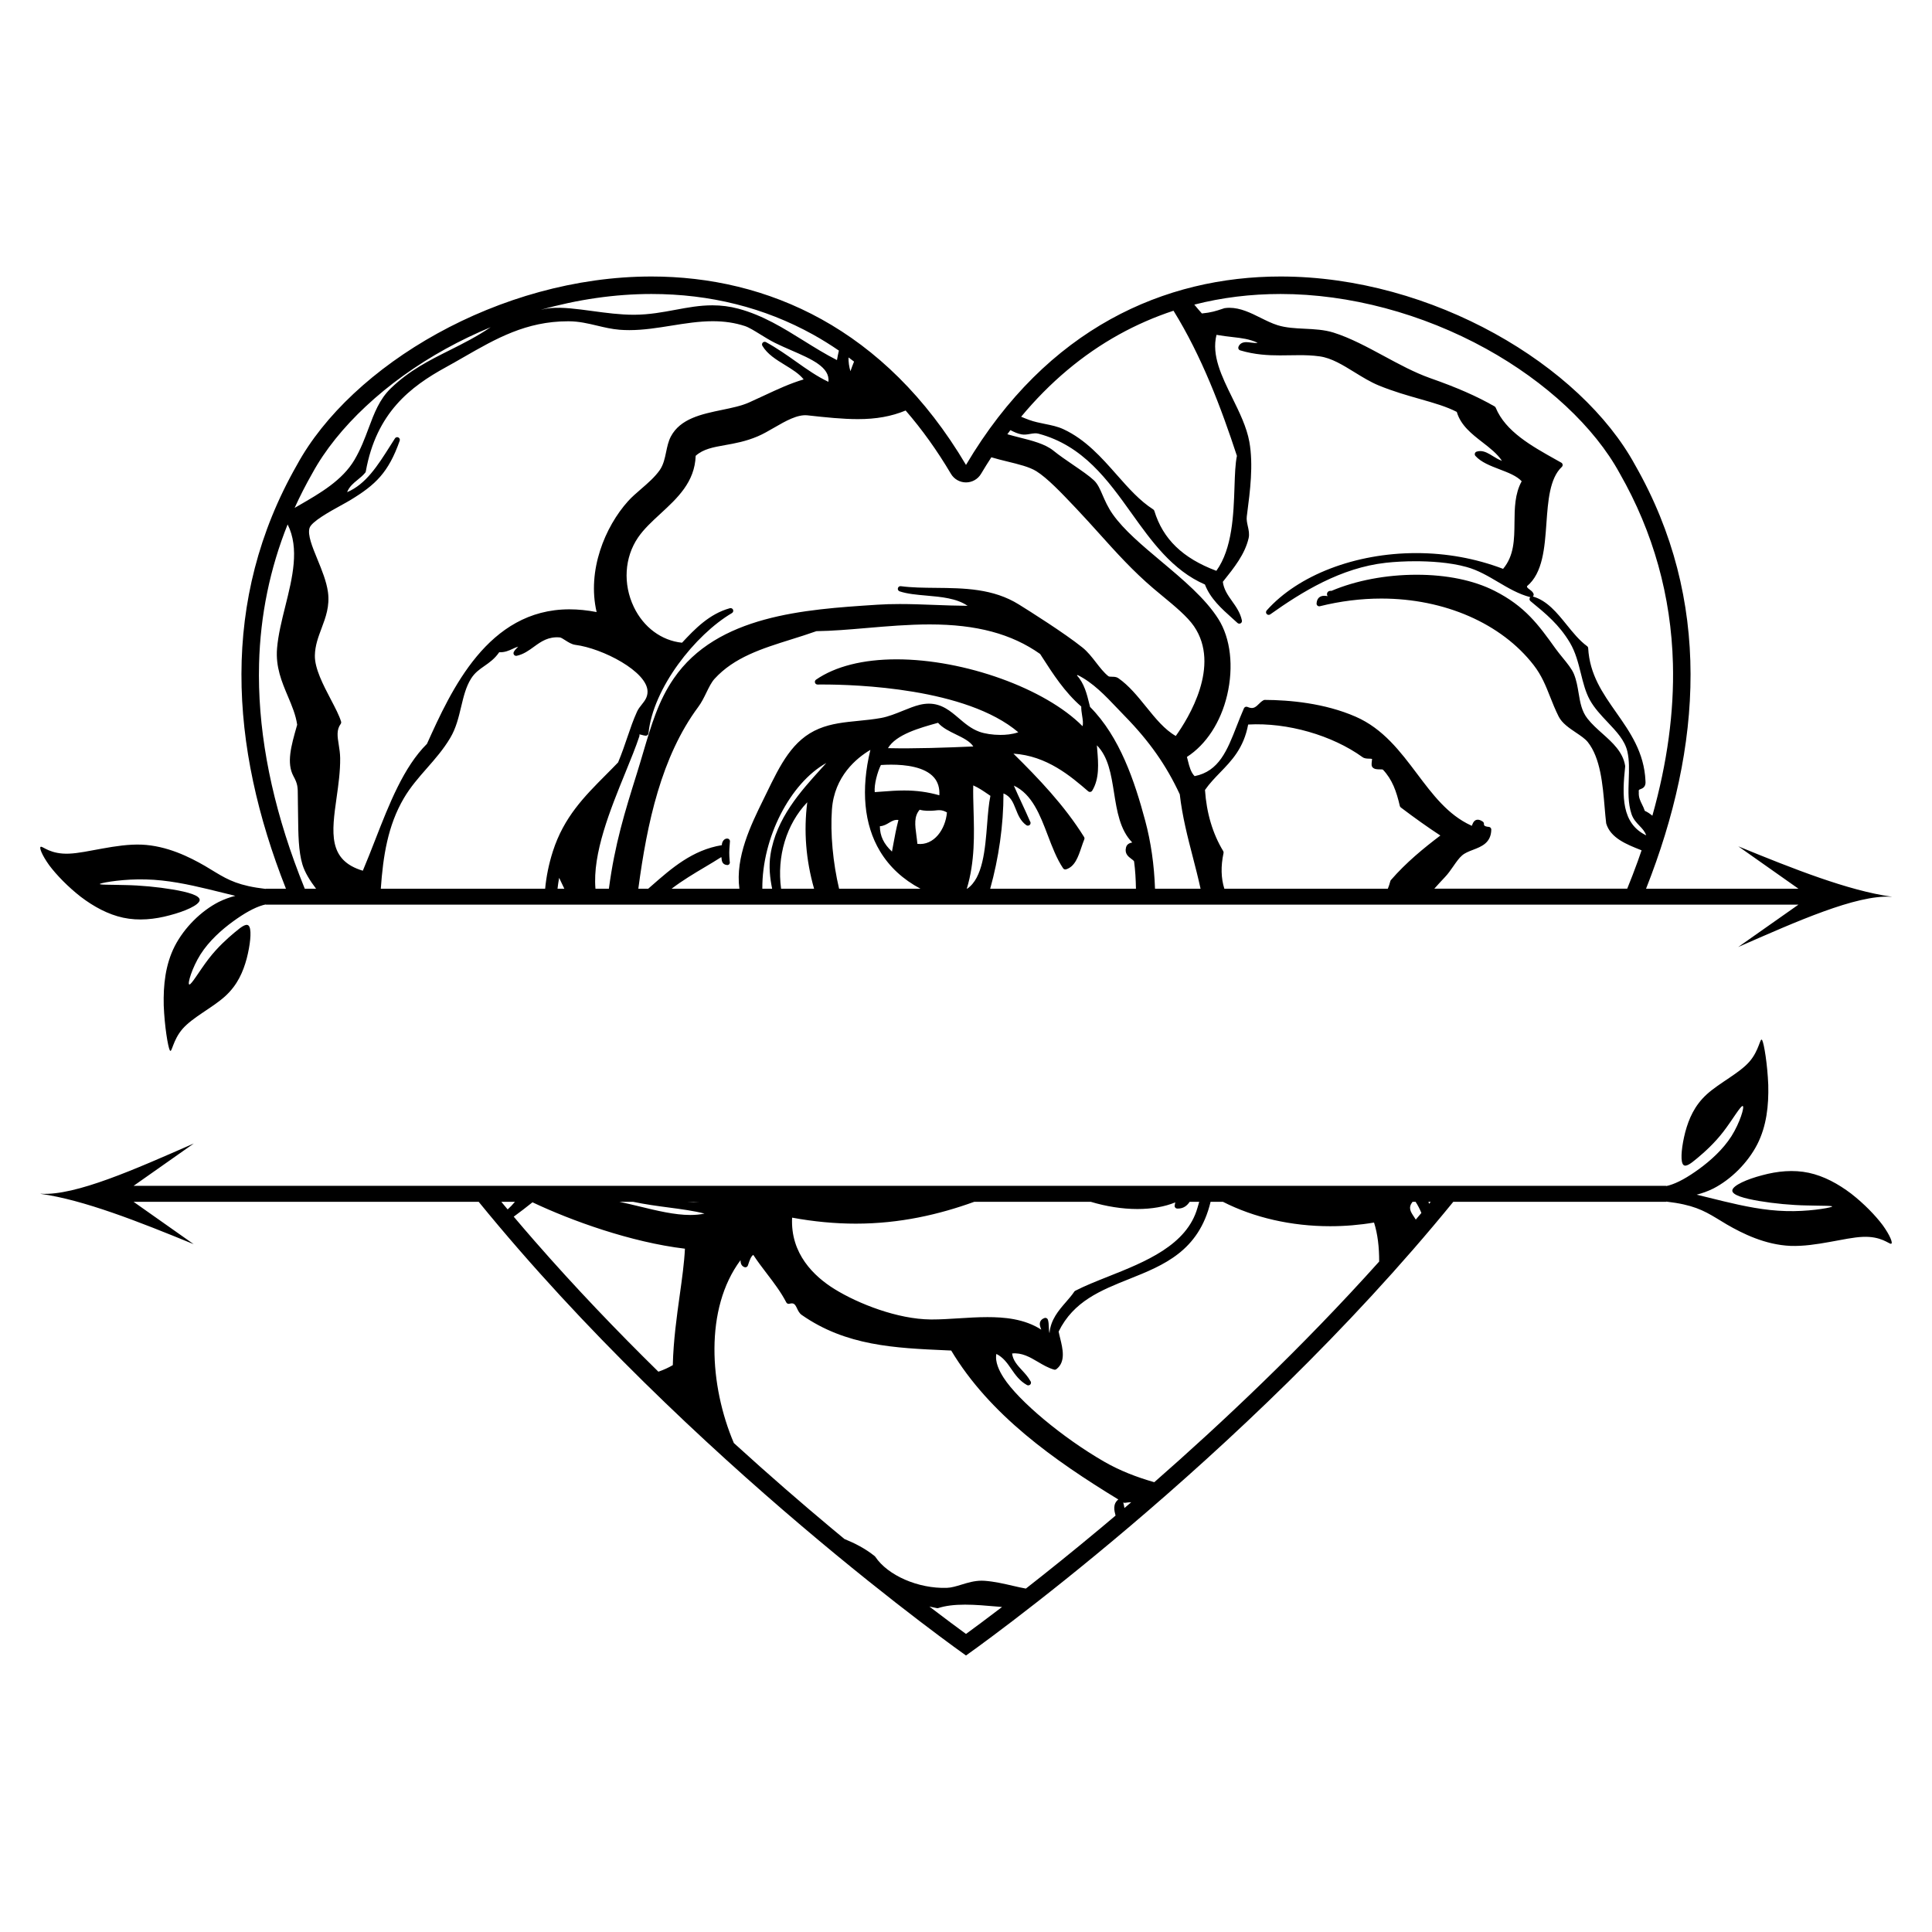<?xml version="1.0" encoding="utf-8"?>
<!-- Generator: Adobe Illustrator 19.2.1, SVG Export Plug-In . SVG Version: 6.00 Build 0)  -->
<svg version="1.1" id="Layer_1" xmlns="http://www.w3.org/2000/svg" xmlns:xlink="http://www.w3.org/1999/xlink" x="0px" y="0px"
	 width="864px" height="864px" viewBox="0 0 864 864" enable-background="new 0 0 864 864" xml:space="preserve">
<g>
	<path d="M36.131,401.064c5.77,4.381,12.21,7.895,18.96,9.338c6.89,1.479,14.127,0.747,20.831-1.087
		c6.756-1.746,13.032-4.506,13.379-6.717c0.259-2.159-5.358-3.68-12.041-4.809
		c-6.683-1.129-14.432-1.864-21.227-1.983c-6.847-0.206-12.755-0.023-11.113-0.638
		c1.642-0.615,10.871-2.169,20.366-1.874c9.443,0.208,19.012,2.229,27.953,4.384
		c3.984,0.952,7.879,1.956,12.002,2.945c-2.462,0.627-4.995,1.532-7.46,2.752
		c-7.871,4.056-15.329,11.407-19.624,19.723c-4.207,8.264-5.162,17.44-4.932,26.625
		c0.369,9.22,1.871,18.362,2.713,19.989c0.929,1.575,1.235-4.504,5.75-9.647
		c4.516-5.143,13.241-9.349,18.942-14.483c5.613-5.082,8.113-11.041,9.707-16.937
		c1.542-5.983,2.177-11.903,1.252-14.07c-0.925-2.167-3.308-0.407-6.622,2.374
		c-3.313,2.781-7.645,6.636-11.656,11.835c-4.011,5.199-7.787,11.793-8.674,11.49
		c-0.886-0.303,1.256-7.466,5.029-13.468c3.86-6.053,9.437-10.997,14.464-14.672
		c5.115-3.727,9.542-6.221,13.471-7.361c0.421-0.111,0.819-0.201,1.224-0.296v0.086H804.27l-26.939,18.947
		c26.223-11.487,52.812-23.399,68.33-22.481l0.339-0l-0.169-0.035l0.109-0.023h-0.218
		c-19.161-2.692-43.539-12.31-68.334-22.481l26.887,18.947h-68.154c25.164-63.687,29.549-129.143-4.926-189.52
		c-24.16-44.376-90.394-84.26-158.503-84.263c-51.661-0.004-104.397,22.937-140.694,84.263
		c-36.29-61.318-89.037-84.263-140.691-84.263c-68.115,0-134.34,39.881-158.503,84.263
		c-34.472,60.377-30.089,125.834-4.926,189.52h-9.053v0.093c-2.869-0.336-5.503-0.762-7.784-1.271
		c-8.559-1.909-12.458-4.917-19.347-8.992c-6.976-4.024-17.028-9.062-28.403-9.545
		c-11.463-0.431-24.335,3.745-32.423,4.035c-8.175,0.342-11.565-3.203-12.558-3.088
		c-0.994,0.115,0.443,3.75,3.721,8.304C25.345,391.385,30.447,396.632,36.131,401.064z M146.662,264.753
		c-0.674-4.788-2.724-9.786-4.704-14.619c-2.308-5.625-4.489-10.941-3.526-14.034
		c0.9-2.842,9.115-7.364,14.023-10.069c1.695-0.933,3.212-1.766,4.321-2.447
		c11.122-6.768,16.934-12.198,21.974-26.487c0.199-0.57-0.058-1.198-0.598-1.464
		c-0.169-0.082-0.349-0.121-0.524-0.121c-0.395,0-0.777,0.195-1.002,0.544c-0.723,1.119-1.438,2.25-2.155,3.38
		c-5.559,8.78-10.834,17.111-19.25,20.671c1.028-2.539,2.805-3.983,4.665-5.495
		c1.177-0.954,2.393-1.943,3.448-3.224c0.129-0.158,0.217-0.346,0.25-0.547
		c4.681-26.271,19.971-37.926,35.796-46.609c2.705-1.48,5.366-3.01,8.017-4.534
		c14.342-8.238,27.887-16.018,46.613-16.018h0.302c4.573,0.009,8.694,0.991,12.678,1.94
		c3.222,0.766,6.553,1.562,10.121,1.851c1.387,0.108,2.835,0.164,4.308,0.164c6.325,0,12.655-1.016,18.777-1.999
		c6.069-0.975,12.346-1.983,18.567-1.983c5.217,0,9.914,0.706,14.353,2.158c1.821,0.604,4.251,2.105,6.82,3.693
		c2.118,1.309,4.306,2.662,6.593,3.817c2.383,1.187,4.94,2.298,7.416,3.373
		c8.88,3.859,17.301,7.519,16.519,14.058c-5.083-2.396-9.605-5.596-14.369-8.965
		c-4.181-2.955-8.5-6.011-13.554-8.79c-0.468-0.259-1.054-0.17-1.428,0.213
		c-0.373,0.385-0.445,0.972-0.174,1.433c2.195,3.744,6.197,6.197,10.065,8.57c3.263,2.001,6.37,3.904,8.391,6.463
		c-6.147,1.833-11.533,4.347-17.696,7.22c-2.154,1.007-4.395,2.051-6.782,3.119
		c-3.376,1.501-7.545,2.365-11.959,3.281c-9.186,1.903-18.684,3.872-22.953,11.92
		c-1.119,2.136-1.624,4.566-2.113,6.914c-0.583,2.796-1.185,5.685-2.821,8.064c-2.237,3.188-5.386,5.907-8.431,8.538
		c-2.126,1.836-4.133,3.57-5.779,5.404c-10.276,11.42-18.395,30.971-14.053,49.583
		c-4.197-0.812-8.286-1.221-12.175-1.221c-36.453,0-52.846,36.116-63.69,60.149
		c-10.418,10.327-16.875,26.869-23.121,42.871c-1.793,4.599-3.646,9.345-5.567,13.876
		c-15.689-4.685-13.933-17.098-11.725-32.731c0.816-5.769,1.658-11.735,1.592-17.641
		c-0.025-2.151-0.337-4.106-0.638-5.998c-0.591-3.693-1.056-6.609,0.876-9.282c0.218-0.301,0.282-0.687,0.172-1.043
		c-0.822-2.722-2.635-6.183-4.555-9.846c-3.417-6.521-7.291-13.912-7.165-19.748
		c0.094-4.412,1.495-8.144,2.978-12.095C145.629,276.122,147.528,271.063,146.662,264.753z M180.602,356.969
		c2.958-5.038,6.689-9.29,10.299-13.403c3.632-4.137,7.389-8.418,10.441-13.557
		c2.591-4.319,3.746-9.168,4.864-13.857c1.101-4.61,2.138-8.967,4.434-12.634
		c1.67-2.674,3.76-4.131,5.973-5.672c2.26-1.576,4.591-3.201,6.636-6.16c2.468,0.115,4.352-0.74,5.991-1.504
		c0.84-0.39,1.643-0.766,2.502-1.008c-0.11,0.139-0.29,0.322-0.554,0.588c-0.46,0.461-1.03,1.036-1.423,1.812
		c-0.209,0.409-0.16,0.901,0.12,1.266c0.282,0.365,0.746,0.532,1.198,0.433c3.068-0.671,5.426-2.388,7.707-4.047
		c3.28-2.39,6.502-4.629,11.611-4.162c0.488,0.048,1.464,0.674,2.325,1.226c1.381,0.883,2.946,1.884,4.572,2.095
		c12.151,1.54,32.268,11.952,32.287,20.908c0.003,2.527-1.258,4.114-2.594,5.796
		c-0.766,0.966-1.56,1.963-2.096,3.139c-1.7,3.718-2.952,7.398-4.276,11.293
		c-1.209,3.554-2.456,7.226-4.198,11.429c-1.797,1.88-3.61,3.702-5.414,5.514
		c-9.691,9.742-18.844,18.942-23.763,34.258c-1.831,5.714-2.934,11.283-3.452,16.712h-73.498
		C171.32,382.906,173.409,369.198,180.602,356.969z M250.051,392.565c0.773,1.602,1.544,3.227,2.318,4.87h-3.04
		C249.514,395.828,249.746,394.208,250.051,392.565z M547.173,381.477c0.063-0.297,0.011-0.606-0.146-0.866
		c-4.716-7.798-7.455-16.992-8.149-27.336c2.032-2.923,4.448-5.418,6.787-7.832
		c5.181-5.348,10.533-10.874,12.518-21.431c17.521-0.989,37.578,4.791,51.172,14.601
		c0.834,0.61,1.928,0.636,2.894,0.66c0.423,0.011,1.011,0.025,1.345,0.115c-0.011,0.287-0.06,0.726-0.099,1.019
		c-0.144,1.183-0.268,2.208,0.423,2.857c0.801,0.773,2.011,0.785,3.08,0.798c0.474,0.005,1.27,0.013,1.44,0.118
		c4.181,4.403,6.05,9.675,7.57,16.234c0.063,0.271,0.217,0.513,0.44,0.68
		c6.231,4.726,12.034,8.845,17.689,12.552c-7.501,5.688-15.29,12.052-22.118,19.916
		c-0.122,0.142-0.209,0.309-0.251,0.49c-0.3,1.178-0.683,2.299-1.12,3.383h-73.115
		C546.041,392.714,545.912,387.38,547.173,381.477z M345.297,397.435h-4.38
		c-0.17-22.831,12.488-47.224,28.613-56.22c-0.786,0.878-1.604,1.78-2.439,2.699
		c-8.894,9.8-19.962,21.998-22.524,38.246C343.728,387.597,344.342,392.612,345.297,397.435z M361.012,358.778
		c-1.635,12.929-0.614,25.757,3.047,38.657h-14.751C347.36,383.064,351.625,368.6,361.012,358.778z
		 M372.043,362.015c1.051-14.881,11.043-23.029,17.198-26.67c-4.324,17.812-2.853,33.438,4.296,45.324
		c4.227,7.03,10.298,12.624,18.097,16.766H375.244C372.49,385.834,371.276,372.75,372.043,362.015z
		 M398.543,341.959c6.458,0,15.018,0.99,19.119,5.704c1.801,2.068,2.611,4.752,2.419,7.993
		c-5.166-1.466-10.204-2.151-15.733-2.151c-3.358,0-6.585,0.246-9.705,0.483c-1.148,0.088-2.299,0.175-3.454,0.251
		c-0.349-3.301,1.222-9.099,2.757-12.127C395.521,342.011,397.065,341.959,398.543,341.959z M397.11,334.58
		c3.59-6.113,14.237-9.073,22.171-11.279l0.219-0.06c1.995,2.277,5.025,3.754,7.965,5.185
		c3.205,1.563,6.261,3.051,7.81,5.395C423.204,334.351,409.212,334.848,397.11,334.58z M423.479,363.322
		c-0.637,7.494-5.736,14.921-13.213,14.064c-0.119-1.281-0.288-2.527-0.448-3.737
		c-0.633-4.721-1.139-8.502,1.457-11.537c2.154,0.596,4.48,0.559,6.545,0.38
		C419.548,362.341,421.072,361.93,423.479,363.322z M401.784,366.696c-1.086,4.296-1.552,6.853-2.179,10.283
		c-0.21,1.148-0.439,2.397-0.714,3.847c-3.673-3.412-5.382-6.995-5.411-11.325
		c1.732-0.122,3.015-0.892,4.159-1.579C398.961,367.126,400.131,366.475,401.784,366.696z M432.359,397.435
		c3.676-12.153,3.325-24.412,3.01-35.322c-0.111-3.848-0.217-7.515-0.127-10.88c2.42,1.072,4.415,2.44,6.506,3.871
		c0.391,0.268,0.775,0.533,1.169,0.797c-0.746,3.503-1.092,7.909-1.458,12.551
		c-0.9,11.431-1.918,24.216-8.928,28.984H432.359z M448.756,354.822c3.221,1.29,4.286,3.966,5.494,7.006
		c1.041,2.62,2.119,5.328,4.702,7.18c0.209,0.15,0.451,0.225,0.694,0.225c0.016,0.001,0.036,0,0.047,0
		c0.658,0,1.19-0.533,1.19-1.191c0-0.282-0.095-0.54-0.259-0.746c-1.174-2.742-2.423-5.431-3.67-8.115
		c-1.191-2.562-2.412-5.19-3.554-7.853c8.183,3.837,11.735,13.178,15.182,22.238
		c1.959,5.149,3.985,10.474,6.839,14.729c0.293,0.435,0.834,0.627,1.334,0.475c3.93-1.186,5.419-5.589,6.861-9.845
		c0.408-1.209,0.815-2.416,1.28-3.54c0.148-0.354,0.115-0.758-0.09-1.083
		c-8.763-14.074-20.302-26.138-31.593-37.27c14.993,0.969,25.588,10.083,33.439,16.835
		c0.266,0.229,0.618,0.328,0.961,0.273c0.345-0.055,0.65-0.257,0.832-0.554c3.306-5.407,2.746-12.226,2.251-18.24
		c-0.056-0.699-0.112-1.38-0.163-2.044c5.132,5.194,6.367,12.985,7.668,21.184
		c1.297,8.178,2.639,16.633,8.098,22.224c0.011,0.017,0.024,0.036,0.035,0.052
		c-0.851,0.168-2.391,0.547-2.78,2.25c-0.706,2.773,1.114,4.123,2.318,5.016
		c0.523,0.388,1.02,0.755,1.289,1.162c0.537,3.885,0.766,8.019,0.844,12.245h-65.183
		C446.617,383.848,448.786,369.002,448.756,354.822z M512.143,367.022c-4.728-17.658-11.354-37.496-24.669-50.889
		l-0.277-1.118c-1.14-4.645-2.32-9.437-5.592-12.961c0.107-0.089,0.209-0.146,0.313-0.17
		c6.796,3.338,12.362,9.197,17.746,14.865c1.128,1.189,2.235,2.357,3.337,3.479
		c11,11.248,18.589,22.05,24.595,34.996c1.139,9.926,3.535,19.165,5.848,28.102
		c1.198,4.627,2.403,9.303,3.449,14.109h-20.369C516.163,386.803,514.703,376.57,512.143,367.022z M483.539,315.963
		c-0.041,1.318,0.179,2.701,0.389,4.046c0.282,1.774,0.551,3.478,0.186,4.74
		c-16.693-16.853-52.769-29.892-83.176-29.892c-14.95,0-27.4,3.145-36.009,9.095
		c-0.43,0.298-0.615,0.841-0.457,1.34c0.155,0.499,0.602,0.837,1.145,0.832l2.261-0.011
		c14.826,0,64.227,1.564,87.505,21.356c-2.707,0.964-5.741,1.19-7.983,1.19c-3.45,0-7.072-0.544-9.453-1.424
		c-3.64-1.331-6.453-3.732-9.173-6.055c-3.745-3.194-7.616-6.5-13.371-6.5c-1.294,0-2.664,0.168-4.078,0.503
		c-2.401,0.58-4.904,1.595-7.553,2.67c-3.188,1.29-6.485,2.629-9.719,3.222
		c-3.47,0.626-6.891,0.964-10.2,1.293c-6.176,0.611-12.007,1.191-17.565,3.487
		c-11.874,4.896-17.301,16.067-23.585,29.002l-1.363,2.787c-5.493,11.185-12.557,25.603-10.685,39.792h-30.307
		c4.823-3.673,9.962-6.744,14.858-9.651c2.563-1.524,4.991-2.966,7.273-4.438c0.07,0.004,0.118,0.011,0.132,0.005
		c0.044,0.13,0.07,0.433,0.086,0.64c0.063,0.789,0.212,2.633,2.354,2.836c0.046,0.003,0.086,0.007,0.137,0.005
		c0.746,0.079,1.215-0.525,1.215-1.19c0-0.151-0.028-0.296-0.079-0.428c-0.294-3.619-0.218-4.617-0.003-7.415
		l0.115-1.527c0.025-0.329-0.11-0.654-0.334-0.897c-0.224-0.242-0.559-0.38-0.89-0.38
		c-1.361,0-2.233,1.304-2.366,2.532c-0.015,0.143-0.02,0.286-0.017,0.421
		c-13.198,2.167-22.501,10.33-31.511,18.233c-0.472,0.416-0.955,0.834-1.435,1.252h-4.423
		c3.917-29.429,10.306-59.052,26.785-81.275c1.465-1.951,2.575-4.222,3.646-6.419
		c1.164-2.383,2.263-4.633,3.667-6.18c8.792-9.627,21.176-13.508,34.287-17.617
		c3.686-1.155,7.494-2.348,11.256-3.685c7.096-0.095,14.595-0.737,22.532-1.417
		c9.176-0.785,18.664-1.599,28.153-1.599c20.914,0,36.609,4.2,49.365,13.215l0.809,1.256
		C470.954,301.478,476.115,309.503,483.539,315.963z M572.692,131.472c30.678,0.001,63.334,8.71,91.951,24.517
		c26.699,14.748,48.453,35.038,59.682,55.666c0.027,0.045,0.054,0.092,0.079,0.136
		c14.967,26.215,22.953,54.829,23.739,85.041c0.559,21.547-2.542,44.332-9.196,67.959
		c-1.046-0.876-2.155-1.631-3.392-2.185c-0.328-1.048-0.787-1.979-1.237-2.883
		c-0.811-1.636-1.577-3.183-1.436-5.483c-0.105-1.004-0.012-1.039,0.725-1.313c0.892-0.33,2.554-0.947,2.26-3.698
		c-0.57-12.765-6.91-21.806-13.042-30.548c-6.132-8.743-11.921-16.998-12.581-28.816
		c-0.019-0.357-0.2-0.686-0.487-0.896c-3.394-2.471-6.316-6.085-9.14-9.579c-4.303-5.324-8.752-10.83-15.099-12.626
		l-0.005-0.001c0.031-0.031,0.062-0.065,0.093-0.103c0.292-0.362,0.344-0.865,0.132-1.284
		c-0.415-0.826-1.124-1.341-1.747-1.794c-0.857-0.623-1.157-0.904-1.12-1.423
		c7.107-5.888,7.916-17.229,8.7-28.203c0.705-9.852,1.431-20.042,6.877-25.148
		c0.278-0.261,0.416-0.637,0.369-1.012c-0.046-0.376-0.268-0.709-0.598-0.894l-2.269-1.272
		c-11.145-6.233-22.668-12.679-27.06-23.306c-0.102-0.245-0.279-0.448-0.509-0.579
		c-8.093-4.619-16.729-8.409-28.869-12.67c-6.915-2.452-13.896-6.224-20.645-9.873
		c-7.401-3.996-15.051-8.13-22.572-10.485c-4.112-1.277-8.537-1.494-12.817-1.703
		c-4.285-0.21-8.332-0.408-12.101-1.571c-2.564-0.798-5.155-2.087-7.664-3.334
		c-4.407-2.194-8.964-4.462-13.935-4.462c-0.647,0-1.302,0.04-2.182,0.168l-1.17,0.385
		c-2.679,0.884-4.816,1.59-8.93,1.983c-1.178-1.297-2.3-2.62-3.392-3.956
		C546.407,133.071,559.298,131.472,572.692,131.472z M500.376,149.625c7.814-4.331,15.968-7.88,24.421-10.67
		c12.622,20.387,21.327,43.474,28.359,64.92c-0.735,3.478-0.896,8.264-1.08,13.781
		c-0.416,12.349-0.928,27.649-8.119,37.619c-15.052-5.649-23.874-14.185-27.733-26.805
		c-0.08-0.27-0.259-0.503-0.496-0.654c-6.062-3.88-11.057-9.535-16.341-15.523
		c-6.814-7.715-13.857-15.691-23.761-20.323c-2.596-1.223-5.393-1.788-8.354-2.386
		c-2.318-0.468-4.72-0.954-7.006-1.785c-1.214-0.441-2.416-0.928-3.611-1.432
		C469.463,170.969,484.087,158.653,500.376,149.625z M451.861,192.351c1.578,0.836,3.223,1.582,5.011,1.911
		c1.28,0.232,2.57,0.015,3.783-0.202c1.344-0.239,2.641-0.418,3.773-0.112
		c19.959,5.322,30.956,20.7,41.594,35.572c8.984,12.564,18.272,25.552,32.825,31.872
		c2.388,6.275,7.423,10.785,12.295,15.147c0.764,0.685,1.524,1.366,2.276,2.056
		c0.381,0.347,0.945,0.408,1.393,0.156c0.451-0.255,0.682-0.771,0.576-1.278
		c-0.715-3.444-2.575-6.072-4.378-8.611c-1.911-2.698-3.721-5.251-4.15-8.676l0.107-0.131
		c5.011-6.268,9.746-12.188,11.424-19.384c0.424-1.821,0.031-3.595-0.353-5.313
		c-0.338-1.522-0.657-2.959-0.465-4.45l0.134-1.03c1.336-10.286,2.853-21.944,1.015-32.265
		c-1.186-6.596-4.436-13.205-7.58-19.594c-4.83-9.819-9.405-19.112-7.117-28.269
		c2.746,0.471,5.085,0.744,7.175,0.984c4.253,0.492,7.431,0.861,11.2,2.542c-0.476,0.207-1.69,0.1-2.805-0.052
		c-0.77-0.107-1.536-0.21-2.234-0.21c-1.806,0-2.992,0.71-3.526,2.108c-0.118,0.31-0.1,0.654,0.044,0.952
		c0.148,0.296,0.411,0.517,0.728,0.613c6.605,1.979,12.694,2.244,17.78,2.244c1.499,0,2.982-0.023,4.456-0.047
		c1.441-0.023,2.876-0.047,4.305-0.047c2.474,0,5.741,0.062,9.092,0.544c5.228,0.745,10.252,3.844,15.576,7.125
		c3.495,2.154,7.11,4.383,10.809,5.896c6.47,2.651,12.761,4.442,18.314,6.019
		c6.347,1.806,11.854,3.375,16.542,5.789c1.761,6.038,6.697,9.866,11.472,13.571
		c3.385,2.626,6.614,5.131,8.739,8.316c-1.419-0.492-2.732-1.301-4.016-2.091c-1.909-1.173-3.71-2.282-5.72-2.282
		c-0.545,0-1.087,0.087-1.606,0.254c-0.385,0.124-0.679,0.436-0.782,0.824c-0.107,0.39-0.008,0.803,0.262,1.104
		c2.537,2.828,6.738,4.432,10.802,5.986c3.788,1.449,7.699,2.944,9.874,5.341
		c-3.097,5.638-3.16,12.136-3.219,18.428c-0.075,7.617-0.143,14.825-5.093,20.738
		c-12.3-4.677-25.376-7.048-38.887-7.048c-27.166,0-52.776,9.83-66.836,25.651
		c-0.403,0.452-0.403,1.135,0.004,1.586c0.404,0.451,1.081,0.524,1.575,0.174
		c14.272-10.143,31.57-20.816,51.655-23.076c4.13-0.453,8.705-0.693,13.234-0.693
		c6.232,0,15.269,0.447,22.912,2.576c5.123,1.408,9.688,4.105,14.1,6.715c4.51,2.666,9.175,5.423,14.404,6.777
		c-0.086,0.084-0.159,0.184-0.218,0.297c-0.262,0.499-0.136,1.114,0.3,1.471l0.236,0.194
		c6.743,5.531,12.568,10.308,17.384,18.368c2.539,4.25,3.748,9.1,4.918,13.79
		c1.056,4.24,2.057,8.244,3.96,11.752c2.069,3.762,5.088,6.951,8.006,10.035
		c3.948,4.171,7.678,8.11,8.826,13.089c0.92,3.96,0.763,8.411,0.615,12.715
		c-0.178,5.138-0.362,10.452,1.216,15.23c0.77,2.332,2.21,3.844,3.602,5.307c1.269,1.333,2.409,2.534,2.983,4.272
		c-11.091-5.348-10.799-17.605-9.402-30.784c0.011-0.103,0.008-0.206-0.008-0.31
		c-0.98-6.213-5.643-10.38-10.156-14.411c-2.326-2.079-4.734-4.23-6.647-6.657
		c-2.653-3.333-3.31-7.28-4.007-11.461c-0.469-2.811-0.955-5.717-2.084-8.504
		c-0.918-2.256-2.952-4.753-5.11-7.398c-1.077-1.326-2.179-2.674-3.138-4.005
		c-7.585-10.569-13.575-18.92-27.37-25.873c-9.273-4.674-21.285-7.145-34.744-7.145
		c-13.63,0-27.136,2.559-38.071,7.208c-1.367-0.099-1.719,0.511-1.883,0.865c-0.249,0.54-0.12,1.039,0.147,1.503
		c-0.509-0.099-1.009-0.162-1.483-0.162c-2.088,0-3.314,1.218-3.448,3.436c-0.023,0.377,0.137,0.745,0.426,0.987
		c0.292,0.241,0.678,0.326,1.051,0.241c9.147-2.274,18.392-3.427,27.483-3.427c28.217,0,53.679,11.119,68.109,29.744
		c3.596,4.637,5.423,9.258,7.358,14.147c1.119,2.824,2.273,5.747,3.829,8.85
		c1.51,3,4.678,5.136,7.744,7.199c2.106,1.417,4.096,2.757,5.259,4.202
		c5.693,7.128,6.698,18.977,7.583,29.431c0.201,2.356,0.396,4.637,0.673,6.975
		c1.9,6.526,9.112,9.378,15.475,11.896c0.119,0.047,0.235,0.093,0.354,0.142
		c-0.556,1.627-1.12,3.257-1.711,4.892c-1.465,4.064-3.045,8.157-4.714,12.269h-86.272
		c1.609-1.795,3.19-3.536,4.769-5.195c1.375-1.436,2.573-3.162,3.732-4.829c1.324-1.905,2.574-3.705,3.926-4.859
		c1.294-1.122,3.051-1.796,4.91-2.511c3.77-1.447,8.046-3.089,8.146-9.041c0.009-0.635-0.475-1.165-1.108-1.207
		c-0.99-0.07-1.721-0.301-2.01-0.631c-0.084-0.096-0.191-0.269-0.163-0.656
		c0.031-0.422-0.168-0.832-0.522-1.071c-0.86-0.582-1.569-0.853-2.239-0.853c-1.521,0-2.099,1.355-2.406,2.082
		c-0.095,0.222-0.254,0.596-0.214,0.632c0,0-0.116-0.001-0.433-0.159c-10.289-4.75-17.006-13.674-24.118-23.124
		c-7.452-9.898-15.157-20.136-27.419-25.491c-13.987-6.125-29.824-7.469-40.647-7.518h-0.005
		c-0.195,0-0.388,0.048-0.56,0.138c-0.897,0.48-1.575,1.154-2.231,1.808c-1.591,1.588-2.649,2.199-4.971,1.195
		c-0.596-0.253-1.295,0.019-1.562,0.614c-1.185,2.693-2.233,5.373-3.249,7.968
		c-4.234,10.835-7.903,20.22-18.811,22.373c-1.708-1.737-2.35-4.288-3.024-6.979
		c-0.135-0.537-0.271-1.076-0.416-1.609c8.612-5.542,15.143-15.565,17.991-27.658
		c2.99-12.711,1.522-25.429-3.929-34.022c-5.817-9.214-15.84-17.625-25.533-25.759
		c-8.589-7.209-16.703-14.021-21.679-21.056c-2.221-3.17-3.474-6.074-4.583-8.637
		c-1.14-2.635-2.121-4.911-3.819-6.534c-2.135-2.024-5.61-4.398-9.29-6.914c-3.092-2.112-6.292-4.296-8.894-6.41
		c-3.741-3.018-9.623-4.494-15.309-5.919c-1.816-0.457-3.583-0.915-5.257-1.405
		C450.954,193.583,451.399,192.954,451.861,192.351z M405.006,183.586c7.339,8.462,14.103,17.908,20.26,28.312
		c1.408,2.38,3.967,3.838,6.732,3.838c2.764,0,5.323-1.457,6.731-3.838c1.496-2.53,3.042-4.982,4.609-7.395
		c2.336,0.693,4.73,1.3,7.106,1.877c5.079,1.236,9.879,2.401,12.991,4.332
		c4.962,3.087,11.379,9.855,17.04,15.827l0.999,1.053c3.491,3.683,6.854,7.419,10.107,11.03
		c7.759,8.62,15.085,16.76,24.309,24.608c1.282,1.089,2.634,2.205,4.01,3.341
		c5.439,4.491,11.061,9.135,14.046,13.476c12.073,17.635-2.399,41.068-8.129,49.083
		c-5.009-2.843-9.038-7.82-13.287-13.072c-3.783-4.678-7.697-9.514-12.437-12.797
		c-0.865-0.595-1.904-0.609-2.82-0.621c-0.656-0.011-1.339-0.02-1.635-0.265c-1.998-1.614-3.683-3.787-5.467-6.089
		c-1.846-2.383-3.758-4.848-6.101-6.723c-8.176-6.546-23.791-16.362-28.38-19.213
		c-11.542-7.216-24.607-7.339-37.242-7.458c-5.514-0.053-10.72-0.102-15.598-0.749
		c-0.606-0.079-1.178,0.316-1.316,0.913c-0.138,0.599,0.203,1.203,0.786,1.397
		c3.456,1.147,7.592,1.511,11.97,1.897c6.653,0.584,13.498,1.185,18.423,4.571
		c-5.15-0.036-10.137-0.222-14.975-0.408c-5.277-0.199-10.262-0.388-15.344-0.388
		c-3.625,0-6.899,0.099-10.018,0.301l-0.842,0.056c-31.545,2.062-70.803,4.631-90.229,32.938
		c-6.819,9.911-9.992,20.655-13.669,33.092c-0.886,3.002-1.804,6.108-2.812,9.332
		c-5.387,17.223-9.874,31.582-12.524,51.588h-6.003c-1.373-15.742,6.598-35.316,13.39-51.965
		c2.395-5.868,4.657-11.413,6.233-16.174c0.054-0.162,0.072-0.334,0.054-0.503
		c-0.018-0.16-0.021-0.282-0.018-0.369c0.293,0.028,0.71,0.14,1.114,0.249c0.556,0.152,1.131,0.306,1.69,0.337
		c0.658,0.011,1.185-0.438,1.248-1.072c1.996-20.2,20.914-44.112,37.326-53.77
		c0.516-0.303,0.726-0.94,0.494-1.491c-0.232-0.549-0.83-0.838-1.412-0.685
		c-9.22,2.532-15.706,9.322-21.41,15.437c-9.163-0.94-17.192-6.88-21.555-15.99
		c-4.91-10.247-4.189-22.143,1.876-31.047c2.625-3.833,6.229-7.156,10.047-10.671
		c7.547-6.957,15.349-14.143,15.736-25.883c3.431-3.051,7.747-3.82,13.167-4.785
		c4.33-0.768,9.24-1.641,14.595-3.926c2.372-1.007,4.787-2.403,7.342-3.881c5.087-2.941,10.39-5.986,14.884-5.507
		c8.335,0.925,15.784,1.694,22.568,1.694C391.842,187.434,398.616,186.226,405.006,183.586z M381.937,161.707
		c-0.583,1.431-1.128,2.867-1.615,4.303c-0.618-2.019-0.898-4.077-0.864-6.161
		C380.288,160.46,381.118,161.074,381.937,161.707z M291.307,131.472c26.246,0,50.578,6.109,72.315,18.158
		c3.948,2.188,7.786,4.589,11.537,7.159c-0.322,1.351-0.614,2.76-0.868,4.244
		c-5.196-2.639-10.156-5.728-14.964-8.723c-8.957-5.578-18.216-11.346-29.135-14.266
		c-3.81-1.013-7.612-1.507-11.619-1.507c-5.709,0-10.985,0.981-16.573,2.02
		c-5.696,1.058-11.585,2.153-18.216,2.199l-0.358,0.003c-6.189,0-12.501-0.853-18.608-1.679
		c-6.795-0.917-13.143-1.773-18.402-1.308c-1.582,0.14-3.111,0.426-4.607,0.785
		C258.267,133.913,275.063,131.472,291.307,131.472z M139.596,211.792c0.027-0.044,0.053-0.091,0.078-0.136
		c11.231-20.631,32.985-40.921,59.681-55.67c6.505-3.593,13.22-6.813,20.07-9.655
		c-6.157,4.181-12.307,7.267-18.304,10.274c-9.297,4.658-18.077,9.057-26.332,17.032
		c-5.113,4.927-7.461,11.206-9.945,17.853c-1.717,4.589-3.49,9.334-6.302,14.122
		c-5.432,9.213-15.326,14.917-24.895,20.431c-0.639,0.369-1.257,0.731-1.888,1.096
		C134.117,221.94,136.725,216.822,139.596,211.792z M131.587,385.166c-11.156-30.933-16.45-60.653-15.73-88.333
		c0.563-21.695,4.861-42.558,12.77-62.307c5.412,10.72,2.136,23.877-1.043,36.623
		c-1.567,6.284-3.188,12.782-3.686,18.809c-0.689,8.326,2.131,14.999,4.857,21.456
		c1.814,4.293,3.529,8.354,4.142,12.703l-0.181,0.636c-2.512,8.827-4.681,16.45-1.463,22.384
		c1.916,3.466,1.923,4.948,1.936,8.909c0.003,0.949,0.006,2.028,0.036,3.287c0.042,1.837,0.062,3.687,0.079,5.53
		c0.087,8.156,0.166,15.861,1.945,21.748c1.102,3.626,3.357,7.194,6.092,10.825h-5.05
		C134.625,393.321,133.052,389.229,131.587,385.166z"/>
	<path d="M827.869,533.822c-5.771-4.381-12.21-7.895-18.961-9.338c-6.89-1.479-14.127-0.747-20.831,1.087
		c-6.757,1.746-13.032,4.506-13.379,6.717c-0.26,2.159,5.358,3.68,12.041,4.809
		c6.683,1.129,14.432,1.864,21.227,1.983c6.847,0.206,12.756,0.023,11.113,0.638
		c-1.642,0.615-10.871,2.169-20.366,1.874c-9.443-0.208-19.012-2.229-27.953-4.384
		c-3.984-0.952-7.88-1.956-12.002-2.945c2.461-0.627,4.994-1.532,7.46-2.752
		c7.871-4.056,15.329-11.407,19.624-19.723c4.207-8.264,5.162-17.44,4.933-26.625
		c-0.369-9.22-1.871-18.362-2.713-19.989c-0.93-1.575-1.235,4.504-5.75,9.647
		c-4.516,5.143-13.241,9.349-18.942,14.483c-5.613,5.082-8.113,11.041-9.706,16.937
		c-1.542,5.983-2.177,11.903-1.252,14.07c0.925,2.167,3.308,0.407,6.621-2.374
		c3.314-2.781,7.645-6.636,11.656-11.835c4.011-5.199,7.787-11.793,8.674-11.49
		c0.887,0.303-1.256,7.466-5.029,13.468c-3.86,6.053-9.437,10.997-14.464,14.672
		c-5.115,3.727-9.542,6.221-13.471,7.361c-0.421,0.111-0.819,0.201-1.223,0.296v-0.086H59.73l26.939-18.947
		c-26.223,11.487-52.812,23.399-68.33,22.481L18,533.858l0.169,0.035l-0.109,0.023h0.218
		c19.161,2.692,43.539,12.31,68.334,22.481l-26.887-18.947h154.346c94.501,115.984,217.928,202.897,217.928,202.897
		s123.428-86.913,217.928-202.897h95.249v-0.093c2.869,0.336,5.503,0.762,7.783,1.271
		c8.559,1.909,12.458,4.917,19.347,8.992c6.976,4.024,17.028,9.062,28.403,9.546
		c11.463,0.431,24.336-3.745,32.423-4.035c8.175-0.342,11.564,3.203,12.558,3.088
		c0.994-0.115-0.443-3.75-3.721-8.304C838.655,543.501,833.552,538.254,827.869,533.822z M465.583,594.403
		l0.084,0.229c-7.621-4.931-16.782-5.609-24.099-5.609c-4.335,0-8.735,0.277-12.991,0.547
		c-4.116,0.261-8.004,0.504-11.706,0.504h-0.001l-0.701-0.003c-14.693-0.138-32.177-6.929-42.986-13.598
		c-9.167-5.686-19.758-15.8-18.946-31.935c9.649,1.784,19.235,2.686,28.51,2.686
		c19.661-0.001,37.243-4.095,52.944-9.773h52.096c6.822,2.047,14.03,3.229,20.886,3.229
		c6.401,0,12.193-1.019,16.92-2.968l-0.276,1.314c-0.072,0.344,0.008,0.7,0.22,0.975
		c0.21,0.277,0.534,0.447,0.881,0.467l0.374,0.012c2.48-0.003,4.065-1.286,5.237-3.029h4.265
		c-0.131,0.469-0.262,0.938-0.41,1.438l-0.367,1.242c-4.736,16.769-23.436,24.198-39.936,30.752
		c-5.354,2.127-10.413,4.137-14.718,6.354c-0.179,0.094-0.333,0.229-0.445,0.398
		c-1.039,1.558-2.331,3.043-3.694,4.614c-3.263,3.753-6.907,7.946-7.379,13.947
		c-0.202-0.643-0.266-1.524-0.312-2.722c-0.043-1.101-0.084-2.24-0.401-3.277
		c-0.096-0.31-0.317-0.57-0.607-0.717c-0.167-0.08-0.35-0.124-0.532-0.124c-0.138,0-0.273,0.024-0.408,0.073
		c-0.905,0.329-1.526,0.848-1.843,1.538C464.718,592.11,465.178,593.33,465.583,594.403z M312.879,537.451
		c-0.886,0.06-1.791,0.099-2.734,0.099c-0.978,0-1.979-0.04-2.99-0.099H312.879z M227.026,540.86
		c-0.93-1.111-1.861-2.223-2.78-3.332c0.035-0.027,0.071-0.05,0.106-0.076h5.934
		C229.261,538.681,228.183,539.83,227.026,540.86z M303.978,579.221c-1.331,9.526-2.836,20.296-3.095,31.277
		c-2.025,1.182-4.178,2.146-6.447,2.929c-18.335-17.991-37.231-37.686-55.452-58.566
		c-3.141-3.597-6.218-7.185-9.242-10.764c2.832-2.063,5.633-4.224,8.391-6.426
		c17.404,8.255,44.108,17.876,68.173,20.751C306,564.746,305.016,571.788,303.978,579.221z M308.704,543.345
		c-7.021,0-15.016-1.943-22.75-3.826c-2.959-0.718-5.98-1.442-8.961-2.067h6.116
		c5.499,1.161,10.924,1.882,16.045,2.561c5.688,0.754,11.127,1.473,15.898,2.707
		C313.126,543.139,311.023,543.345,308.704,543.345z M431.998,730.708c-3.579-2.61-9.179-6.751-16.37-12.245
		c1.118,0.233,2.235,0.463,3.353,0.697c0.202,0.043,0.413,0.035,0.611-0.028c3.194-1.027,7.109-1.527,11.971-1.527
		c4.599,0,9.595,0.441,14.424,0.865c0.707,0.062,1.421,0.123,2.134,0.185
		C441.046,724.053,435.533,728.129,431.998,730.708z M498.887,677.771c-2.227,1.887-4.402,3.717-6.514,5.481
		c-12.598,10.528-23.995,19.664-33.597,27.167c-1.837-0.333-3.746-0.758-5.725-1.219
		c-4.074-0.947-8.287-1.927-12.711-2.26c-0.437-0.032-0.872-0.047-1.301-0.047c-3.307,0-6.261,0.904-9.116,1.778
		c-2.286,0.698-4.446,1.357-6.486,1.424c-12.831,0.417-26.432-5.555-32.004-13.911
		c-0.067-0.102-0.15-0.19-0.245-0.267c-4.244-3.415-8.858-5.755-13.551-7.671
		c-1.975-1.63-3.977-3.292-6.014-4.995c-12.632-10.559-27.455-23.354-43.443-37.926
		c-10.871-25.564-13.235-60.018,2.979-81.769c0.042,0.971,0.14,2.534,1.768,3.118
		c0.301,0.108,0.635,0.091,0.925-0.048c0.289-0.142,0.51-0.392,0.61-0.698l0.109-0.333
		c0.724-2.202,1.316-3.788,2.302-4.407c1.891,2.902,4.014,5.682,6.072,8.379c3.107,4.07,6.322,8.283,8.688,12.874
		c0.253,0.492,0.813,0.742,1.349,0.607c1.926-0.482,2.473-0.017,3.458,2.074c0.477,1.011,1.017,2.155,2.071,2.905
		c19.814,13.854,41.621,14.82,64.71,15.841l2.162,0.096c17.217,28.714,45.925,49.024,74.733,66.601
		C497.541,672.629,498.299,675.581,498.887,677.771z M502.856,674.398c-0.146-0.848-0.316-1.685-0.537-2.494
		c0.001,0.002,0.003,0.005,0.009,0.008c0.245,0.146,0.536,0.206,0.819,0.154c0.852-0.148,1.776-0.226,2.741-0.264
		C504.867,672.678,503.857,673.543,502.856,674.398z M516.202,662.852c-7.893-2.255-15.504-5.181-22.551-9.266
		c-18.476-10.662-38.159-27.106-44.811-37.438c-1.947-2.988-3.972-7.129-3.256-10.665
		c3.097,1.566,4.83,4.069,6.653,6.703c1.824,2.638,3.709,5.362,7.02,7.204c0.181,0.101,0.38,0.148,0.578,0.148
		c0.02,0.003,0.036,0.003,0.048,0c0.659,0,1.19-0.531,1.19-1.19c0-0.317-0.12-0.604-0.325-0.817
		c-0.989-1.801-2.368-3.299-3.705-4.75c-2.078-2.257-4.051-4.399-4.428-7.497
		c4.327-0.451,7.845,1.563,11.525,3.736c2.278,1.344,4.631,2.736,7.231,3.477c0.361,0.1,0.747,0.028,1.047-0.199
		c4.291-3.27,2.836-9.176,1.667-13.923c-0.254-1.031-0.497-2.011-0.658-2.895
		c6.653-13.553,18.785-18.403,31.624-23.536c15.281-6.112,31.046-12.425,36.33-34.492h5.522
		c13.849,7.064,30.572,10.917,47.931,10.917c6.646,0,13.249-0.553,19.642-1.643c1.626,5.109,2.325,11.062,2.293,17.448
		C582.241,602.68,545.99,636.756,516.202,662.852z M633.141,545.407c-0.25-0.407-0.507-0.81-0.769-1.204
		c-1.594-2.386-2.73-4.105-0.672-6.752h1.359c1.025,1.585,1.891,3.248,2.591,4.99
		C634.819,543.429,633.981,544.419,633.141,545.407z M639.082,538.338c-0.086-0.297-0.178-0.592-0.269-0.887h0.999
		C639.569,537.747,639.328,538.042,639.082,538.338z"/>
</g>
</svg>
